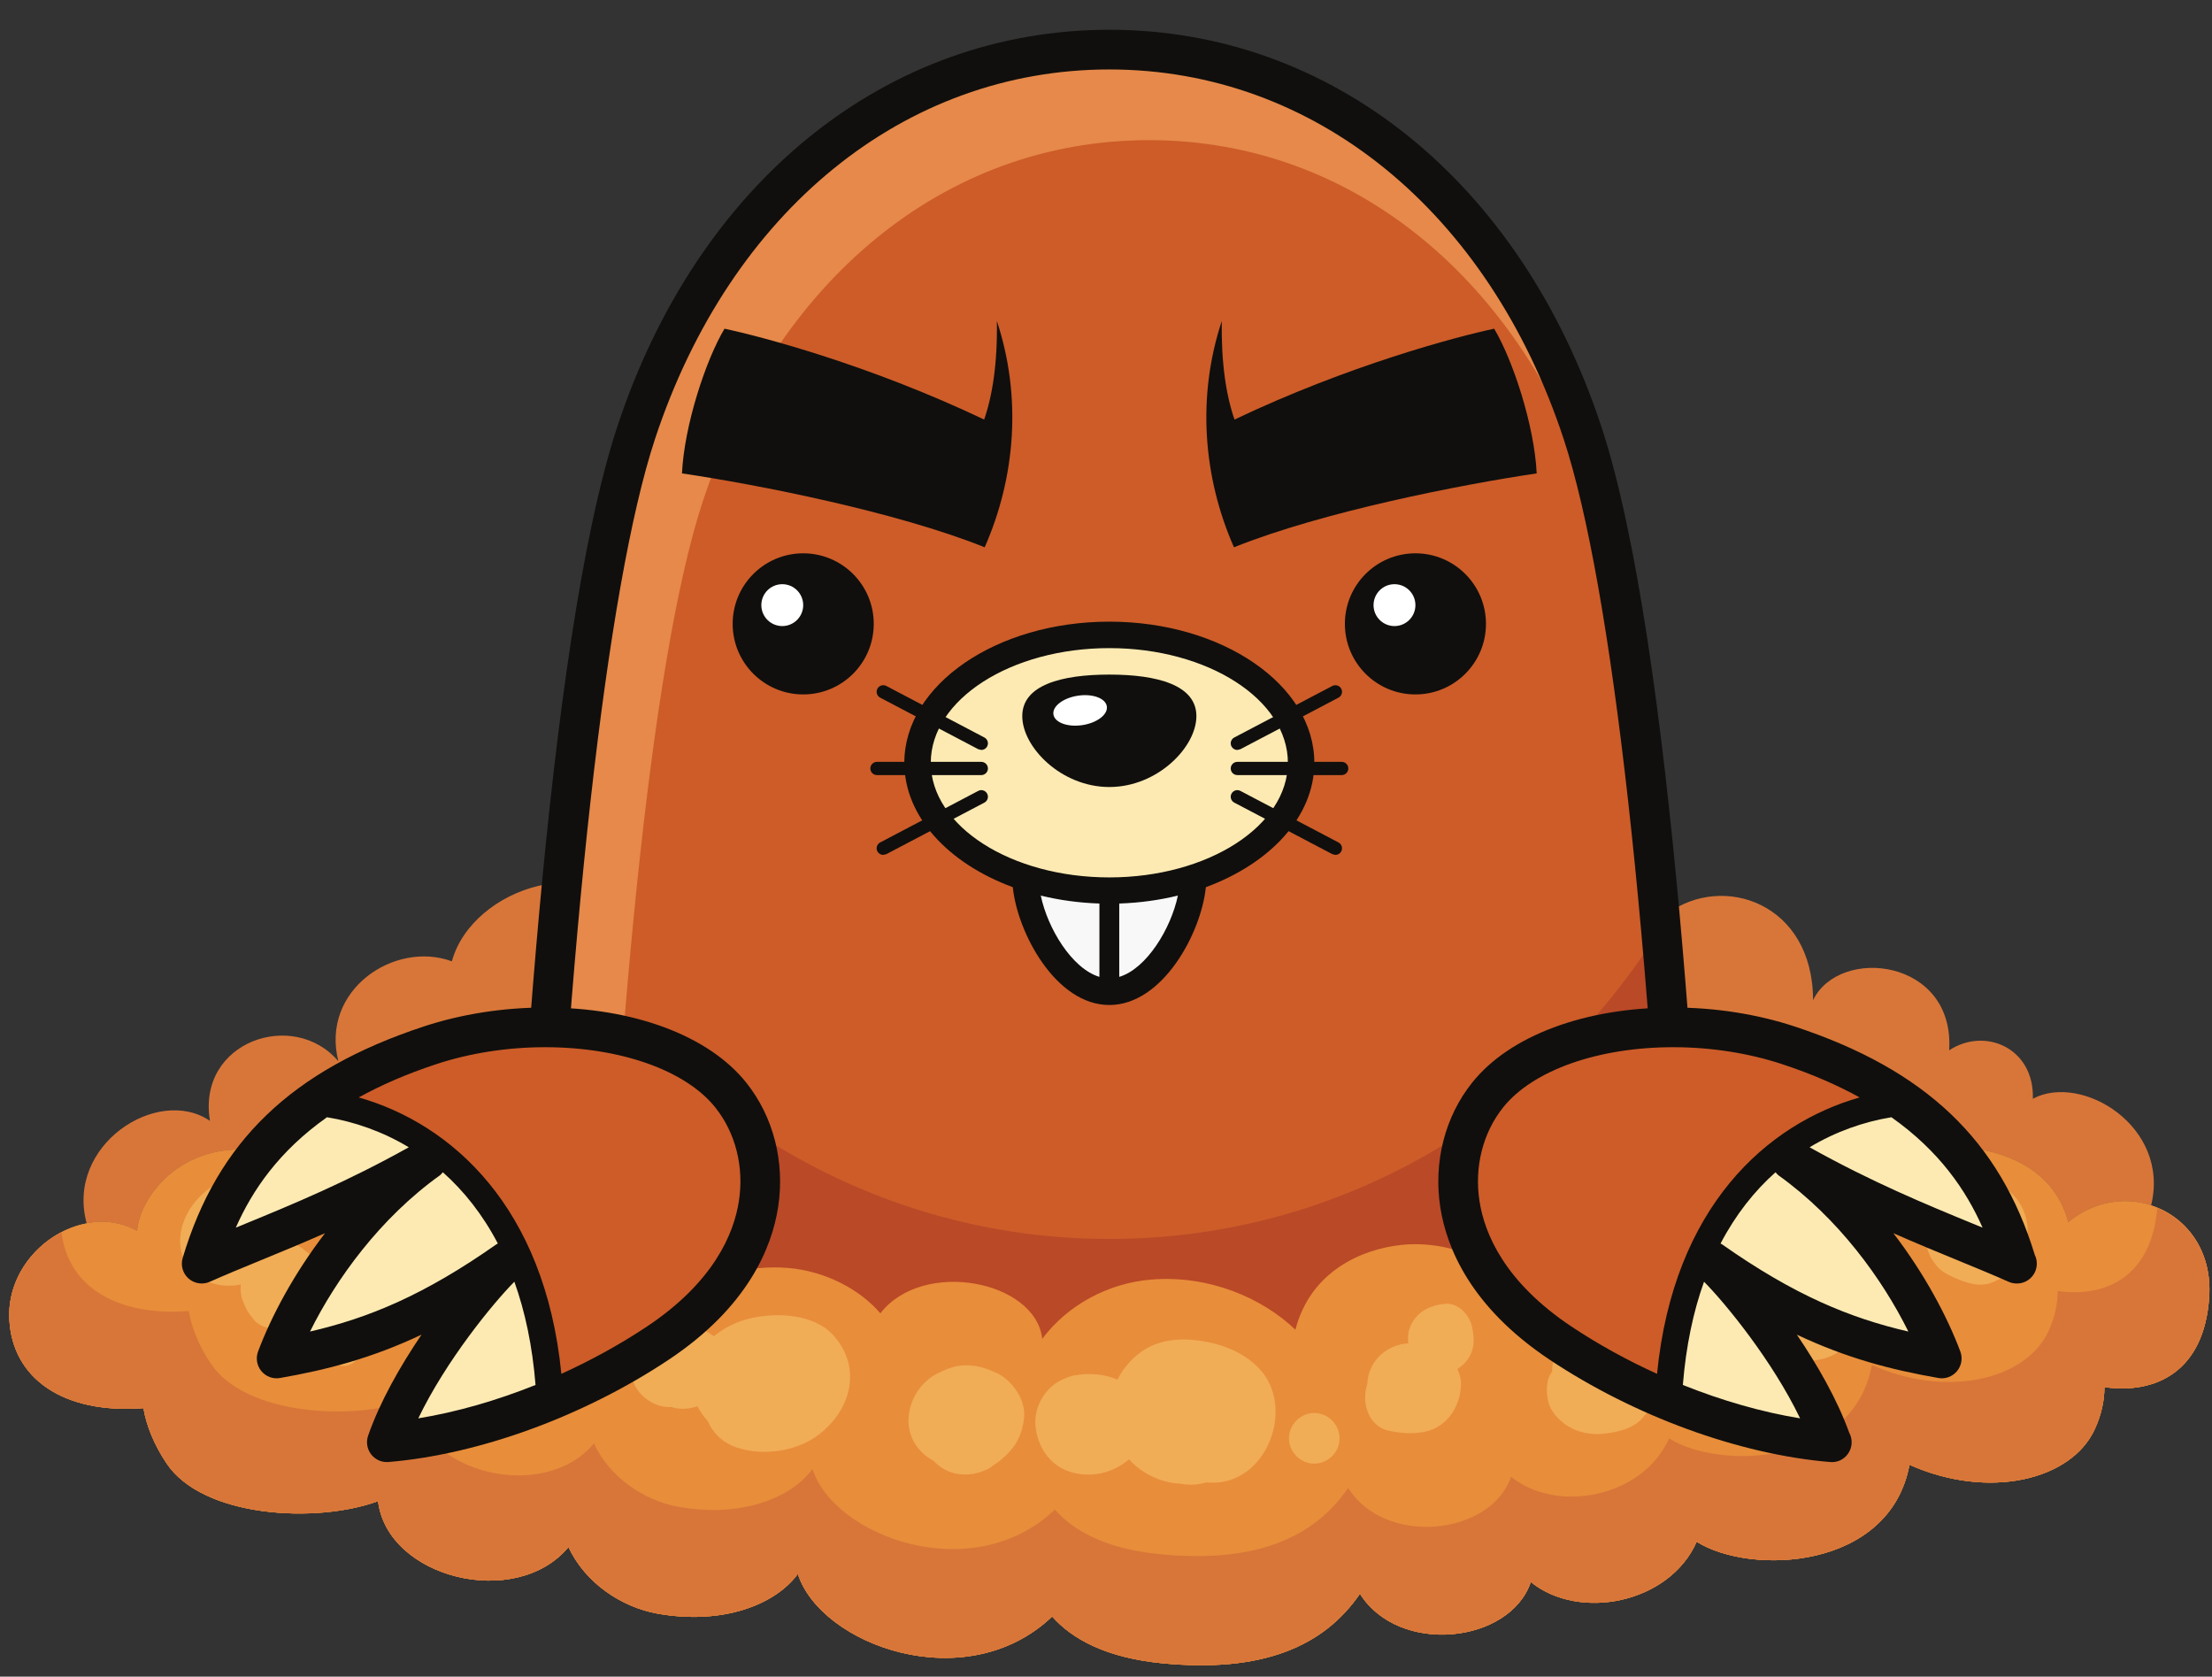 <svg width="223" height="169" viewBox="0 0 223 169" fill="none" xmlns="http://www.w3.org/2000/svg">
<rect x="0" y="0" width="223" height="169" fill="#333333" stroke="none"/>
<g clip-path="url(#clip0_1_167)">
<path d="M168.127 92.068C173.674 87.989 182.78 91.003 182.78 100.816C185.447 95.309 197.1 96.643 196.5 105.869C200.114 103.483 205.1 105.643 204.94 110.749C209.834 108.123 218.82 113.523 216.862 121.495C214.207 120.629 211.074 121.083 208.5 123.203C206.94 117.136 200.54 115.256 194.94 115.643C190.582 115.948 186.887 119.243 185.487 122.696C183.047 121.161 179.834 120.828 176.274 121.643C170.167 123.029 166.607 126.816 165.834 132.083C163.1 126.976 155.607 129.136 154.714 133.869C152.78 126.976 145.94 124.976 141.274 125.483C137.26 125.909 132.114 128.149 130.594 134.029C127.274 130.841 121.9 128.495 116.047 128.976C111.647 129.336 107.567 131.603 105.074 134.948C104.407 129.068 93.02 126.856 88.754 132.376C86.7 129.976 83.234 128.123 79.447 127.803C75.66 127.495 70.594 128.469 67.674 131.923C66.847 126.443 59.327 123.068 54.1 125.068C52.461 118.828 40.06 114.309 34.274 124.536C33.607 118.309 28.714 115.869 24.274 115.869C17.594 115.869 14.047 120.976 13.834 124.083C12.234 123.189 10.447 122.976 8.74 123.309C6.582 115.429 15.874 109.388 21.167 112.976C19.834 104.976 29.607 101.643 34.114 106.976C32.287 99.816 39.754 94.763 45.554 96.896C47.582 89.495 59.98 85.161 66.274 93.416C67.167 88.083 72.367 84.589 78.781 85.483C81.767 85.896 84.114 87.388 85.62 89.256C87.834 83.229 97.195 81.963 100.274 87.309C102.207 76.549 120.567 71.615 127.94 83.003C130.394 81.763 133.46 81.401 136.94 82.309C142.5 83.763 145.447 88.469 145.834 92.083C149.22 82.309 165.074 84.083 168.114 92.068H168.127Z" fill="#D87639"/>
<path d="M34.274 124.536C40.061 114.309 52.461 118.828 54.101 125.068C59.328 123.068 66.847 126.443 67.674 131.923C70.594 128.469 75.661 127.495 79.448 127.803C83.234 128.123 86.701 129.976 88.754 132.376C93.021 126.856 104.408 129.068 105.074 134.948C107.568 131.603 111.648 129.336 116.048 128.976C121.901 128.495 127.274 130.841 130.594 134.029C132.114 128.149 137.261 125.909 141.274 125.483C145.941 124.976 152.781 126.976 154.714 133.869C155.608 129.136 163.101 126.976 165.834 132.083C166.608 126.816 170.168 123.029 176.274 121.643C179.834 120.828 183.048 121.161 185.488 122.696C186.822 119.404 190.252 116.287 194.345 115.735C190.97 112.469 184.657 112.94 182.781 116.816C182.781 107.003 173.674 103.989 168.128 108.068H168.114C165.074 100.083 149.221 98.309 145.834 108.083C145.448 104.469 142.501 99.763 136.941 98.309C133.461 97.401 130.394 97.763 127.941 99.003C120.568 87.615 102.208 92.549 100.274 103.309C97.195 97.963 87.834 99.229 85.621 105.256C84.114 103.388 81.767 101.896 78.781 101.483C72.368 100.589 67.168 104.083 66.274 109.416C59.981 101.161 47.582 105.495 45.554 112.896C39.754 110.763 32.288 115.816 34.114 122.976L33.946 122.808C34.09 123.352 34.208 123.92 34.274 124.536Z" fill="#B74F2F"/>
<path d="M193.161 126.087C193.161 137.315 159.582 146.42 118.161 146.42C76.741 146.42 43.161 137.315 43.161 126.087C43.161 114.859 76.741 105.753 118.161 105.753C159.582 105.753 193.161 114.859 193.161 126.087Z" fill="#612D26"/>
<path d="M216.862 121.495C220.341 122.615 223.034 125.976 222.714 130.749C222.221 138.296 217.261 140.549 212.154 139.816C212.154 141.175 211.848 142.629 211.168 144.083C208.808 149.189 200.501 151.203 192.501 147.643C190.529 158.243 176.501 158.828 171.048 155.401C168.301 161.629 159.196 163.416 154.328 159.456C152.234 165.656 141.034 166.896 137.101 160.643C133.448 165.976 127.221 168.643 117.101 167.643C111.529 167.083 108.101 165.229 106.074 162.936C97.381 171.216 82.728 165.803 80.434 158.643C78.114 161.803 72.781 163.803 66.274 162.643C62.634 161.989 58.968 159.523 57.314 155.936C52.008 162.309 39.048 159.068 38.114 151.309C31.888 153.589 20.434 152.976 16.781 147.483C15.501 145.563 14.768 143.696 14.461 141.936C6.408 142.549 1.234 138.963 0.941 132.976C0.701 128.123 4.514 124.096 8.741 123.309C10.448 122.976 12.234 123.189 13.834 124.083C14.048 120.976 17.594 115.869 24.274 115.869C28.714 115.869 33.608 118.309 34.274 124.536C40.061 114.309 52.461 118.828 54.101 125.068C59.328 123.068 66.848 126.443 67.674 131.923C70.594 128.469 75.661 127.495 79.448 127.803C83.234 128.123 86.701 129.976 88.754 132.376C93.021 126.856 104.408 129.068 105.074 134.948C107.568 131.603 111.648 129.336 116.048 128.976C121.901 128.495 127.274 130.841 130.594 134.029C132.114 128.149 137.261 125.909 141.274 125.483C145.941 124.976 152.781 126.976 154.714 133.869C155.608 129.136 163.101 126.976 165.834 132.083C166.608 126.816 170.168 123.029 176.274 121.643C179.834 120.828 183.048 121.161 185.488 122.696C186.888 119.243 190.582 115.948 194.941 115.643C200.541 115.256 206.941 117.136 208.501 123.203C211.074 121.083 214.208 120.629 216.862 121.495Z" fill="#E88D3A"/>
<path d="M217.479 121.753C216.909 128.724 212.249 130.817 207.443 130.128C207.443 131.424 207.151 132.809 206.505 134.193C204.254 139.06 196.338 140.98 188.714 137.587C186.833 147.689 173.465 148.248 168.267 144.983C165.649 150.917 156.973 152.62 152.333 148.844C150.337 154.753 139.665 155.936 135.915 149.976C132.431 155.059 126.498 157.601 116.854 156.648C111.542 156.113 108.275 154.347 106.345 152.161C98.059 160.052 84.093 154.893 81.909 148.071C79.697 151.081 74.614 152.988 68.414 151.881C64.944 151.26 61.449 148.909 59.874 145.491C54.816 151.564 42.466 148.477 41.575 141.081C35.641 143.253 24.725 142.669 21.244 137.433C20.023 135.604 19.323 133.825 19.032 132.149C11.627 132.712 6.791 129.545 6.207 124.197C3.114 125.803 0.751 129.125 0.941 132.976C1.234 138.963 6.407 142.549 14.461 141.936C14.768 143.696 15.501 145.563 16.781 147.483C20.434 152.976 31.887 153.589 38.114 151.309C39.047 159.068 52.008 162.309 57.314 155.936C58.968 159.523 62.634 161.989 66.274 162.643C72.781 163.803 78.114 161.803 80.434 158.643C82.728 165.803 97.381 171.216 106.074 162.936C108.101 165.229 111.529 167.083 117.101 167.643C127.221 168.643 133.447 165.976 137.101 160.643C141.034 166.896 152.234 165.656 154.327 159.456C159.195 163.416 168.301 161.629 171.047 155.401C176.501 158.828 190.529 158.243 192.501 147.643C200.501 151.203 208.807 149.189 211.167 144.083C211.847 142.629 212.154 141.175 212.154 139.816C217.261 140.549 222.221 138.296 222.714 130.749C223.015 126.269 220.649 123.057 217.479 121.753Z" fill="#D87639"/>
<path d="M30.734 126.045L30.758 126.063L30.814 126.103L30.734 126.045Z" fill="#F1AC56"/>
<path d="M31.259 126.449C31.092 126.321 30.924 126.192 30.759 126.063C30.22 125.581 29.578 125.263 28.904 125.132C29.153 124.5 29.284 123.759 29.203 123.087C29.001 121.401 28.388 120.295 27.004 119.284C25.921 118.495 24.433 118.581 23.197 118.776C22.114 118.948 21.08 119.737 20.306 120.459C18.484 122.157 17.41 125.063 18.765 127.357C19.853 129.196 22.233 129.907 24.273 129.471C24.218 130.061 24.284 130.659 24.523 131.235C24.869 132.071 24.996 132.293 25.575 133.011C26.119 133.685 27.122 133.956 27.941 133.991C28.206 134.001 28.863 134.181 28.026 133.961C29.55 134.363 31.092 133.709 31.915 132.38C32.474 131.472 32.459 130.465 32.495 129.448C32.521 128.704 32.325 127.891 31.922 127.261C31.755 126.94 31.533 126.669 31.259 126.449Z" fill="#F1AC56"/>
<path d="M56.111 134.251L55.85 134.057C55.498 133.633 55.067 133.284 54.57 133.045C54.145 131.732 53.273 130.592 51.99 129.789C51.174 129.279 50.06 129.008 49.044 129.103C49.069 128.851 49.087 128.597 49.071 128.353C48.97 126.917 48.465 125.761 47.511 124.685C45.938 122.911 42.875 123.011 41.285 124.655C40.114 125.863 39.977 127.489 40.578 128.815C40.302 129.983 40.727 131.265 41.53 132.149C42.219 132.912 43.465 133.264 44.478 133.197C43.961 134.407 43.856 135.821 44.206 137.039C44.898 139.436 47.086 140.416 49.299 140.292C50.107 140.427 50.943 140.436 51.818 140.415L51.946 140.469H51.951C53.347 141.043 54.901 140.912 56.111 139.701C57.475 138.336 57.752 135.568 56.111 134.251Z" fill="#F1AC56"/>
<path d="M75.671 132.876C74.364 133.176 73.047 133.796 71.982 134.675C71.658 134.467 71.306 134.292 70.91 134.131C72.486 134.773 71.535 134.355 71.15 134.161C70.151 133.661 69.469 133.513 68.367 133.397C67.522 133.309 66.465 133.621 65.751 134.063C64.902 134.589 63.947 135.556 63.798 136.576C63.635 137.683 63.634 137.856 63.799 138.96C63.993 140.264 65.342 141.371 66.537 141.699C66.914 141.803 67.316 141.839 67.718 141.821L67.865 141.876C68.733 142.103 69.531 141.999 70.323 141.748C70.594 142.284 70.927 142.787 71.342 143.224C71.845 144.413 72.827 145.425 74.293 145.911C76.918 146.78 80.255 146.311 82.453 144.672C85.767 142.204 86.977 137.913 84.035 134.615C82.078 132.421 78.326 132.267 75.671 132.876Z" fill="#F1AC56"/>
<path d="M59.609 128.385C58.077 128.385 56.797 129.664 56.797 131.199C56.797 132.732 58.077 134.011 59.609 134.011C61.141 134.011 62.421 132.732 62.421 131.199C62.421 129.664 61.141 128.385 59.609 128.385Z" fill="#F1AC56"/>
<path d="M132.497 142.424C131.106 142.424 129.945 143.584 129.945 144.976C129.945 146.368 131.106 147.528 132.497 147.528C133.887 147.528 135.049 146.368 135.049 144.976C135.049 143.584 133.887 142.424 132.497 142.424Z" fill="#F1AC56"/>
<path d="M34.468 134.451L34.369 134.524C33.309 134.82 32.627 136.233 33.599 137.207C34.575 138.183 35.997 137.493 36.288 136.431L36.355 136.339C37.163 135.245 35.559 133.64 34.468 134.451Z" fill="#F1AC56"/>
<path d="M100.394 138.349C99.365 137.893 98.585 137.639 97.429 137.612C96.386 137.589 95.32 138.016 94.42 138.483C91.965 139.753 90.724 143.139 92.26 145.547C92.729 146.281 93.364 146.86 94.106 147.232C94.697 147.865 95.458 148.336 96.3 148.516C97.525 148.776 98.59 148.565 99.708 148.013L99.896 147.892C100.753 147.221 100.858 147.147 100.208 147.664C100.593 147.425 100.949 147.125 101.285 146.82C102.481 145.727 103.092 144.491 103.246 142.867C103.42 141.049 101.998 139.06 100.394 138.349Z" fill="#F1AC56"/>
<path d="M126.903 137.901C125.203 136.144 122.819 135.324 120.441 135.074C117.441 134.764 114.98 135.617 113.199 138.141C112.987 138.442 112.808 138.752 112.649 139.065C111.333 138.468 109.763 138.38 108.333 138.628C108.02 138.682 107.724 138.782 107.443 138.912C105.487 139.6 104.161 141.757 104.399 143.813C104.659 146.069 106.031 147.966 108.344 148.48C110.329 148.92 112.233 148.412 113.785 147.128L113.817 147.094C114.821 148.201 116.176 149.034 117.783 149.39C118.191 149.482 118.595 149.528 119 149.552C119.885 149.716 120.792 149.672 121.632 149.417C121.765 149.428 121.895 149.441 122.031 149.448C127.705 149.688 130.699 141.826 126.903 137.901Z" fill="#F1AC56"/>
<path d="M148.463 134.073C148.435 133.864 148.397 133.656 148.33 133.451C147.973 132.368 146.907 131.28 145.654 131.415C144.291 131.56 143.109 132.059 142.374 133.303C141.974 133.98 141.883 134.709 141.982 135.401C139.754 135.533 137.911 137.231 137.841 139.513C137.782 139.704 137.731 139.893 137.695 140.081C137.362 141.769 138.15 143.852 140.046 144.221C141.269 144.461 142.351 144.563 143.578 144.328C145.837 143.899 147.199 141.832 147.286 139.643C147.309 139.057 147.167 138.497 146.925 137.983C147.945 137.376 148.621 136.227 148.555 135.06L148.566 134.98C148.555 134.6 148.434 133.759 148.463 134.073Z" fill="#F1AC56"/>
<path d="M189.941 127.992C189.07 127.992 188.265 128.292 187.603 128.78L187.503 128.525C187.374 128.251 187.067 127.393 187.457 128.568C187.267 127.997 186.987 127.352 186.642 126.837C185.035 124.433 182.53 123.437 179.698 123.865C181.346 123.617 179.463 123.828 178.913 124.013C178.075 124.292 177.319 124.685 176.689 125.316C175.482 126.521 174.942 128.4 175.39 130.055L175.331 130.403C174.689 130.368 173.997 130.437 173.517 130.612C172.361 131.033 171.633 131.647 170.905 132.519C170.49 132.385 170.061 132.293 169.607 132.293C167.501 132.293 165.713 133.857 165.339 135.868C164.921 135.485 164.454 135.156 164.011 134.917C162.609 134.163 161.058 133.928 159.509 134.323C157.819 134.752 156.409 136.48 156.475 138.257L156.422 138.324C155.835 139.152 155.874 140.313 156.079 141.245C156.306 142.284 157.193 143.199 158.069 143.751C159.085 144.392 160.421 144.639 161.606 144.519C162.974 144.383 164.617 144.036 165.577 142.943C166.167 142.269 166.646 141.597 166.859 140.708C166.914 140.477 166.931 140.261 166.951 140.044C167.693 140.627 168.609 140.992 169.607 140.992C170.287 140.992 170.925 140.815 171.503 140.527C171.734 140.693 171.978 140.836 172.237 140.956C172.65 141.643 173.438 142.36 174.254 142.492C175.429 142.685 176.391 142.896 177.593 142.656C179.362 142.303 180.478 140.589 181.058 139.021C181.279 138.424 181.351 137.828 181.315 137.253C182.15 137.251 182.974 137.147 183.671 136.991C184.957 136.703 186.203 135.811 187.05 134.681C187.782 135.461 188.807 135.96 189.941 135.96C192.113 135.96 193.925 134.148 193.925 131.976C193.925 129.804 192.113 127.992 189.941 127.992Z" fill="#F1AC56"/>
<path d="M203.755 121.519C203.029 120.193 201.874 119.456 200.51 118.92C199.405 118.484 197.901 118.336 196.779 118.764C194.937 119.464 193.571 120.891 193.571 122.976C193.571 123.816 193.801 124.543 194.186 125.163C194.271 126.147 194.609 126.779 195.21 127.555C195.603 128.063 196.239 128.433 196.825 128.696C198.055 129.253 199.446 129.799 200.803 129.279C202.462 128.647 203.475 127.573 204.086 125.923C204.623 124.471 204.499 122.873 203.755 121.519Z" fill="#F1AC56"/>
<path d="M111.836 149.151C123.761 149.151 161.614 147.076 170.429 141.372C168.873 102.483 165.286 61.047 159.54 43.629C151.817 20.22 133.85 5 111.836 5C89.821 5 71.854 20.22 64.132 43.629C58.385 61.047 54.798 102.483 53.242 141.372C62.057 147.076 99.91 149.151 111.836 149.151Z" fill="#CD5C29"/>
<path d="M111.836 124.883C88.412 124.883 67.864 112.356 56.241 93.521C54.885 108.645 53.888 125.224 53.242 141.372C62.057 147.076 99.91 149.151 111.836 149.151C123.761 149.151 161.614 147.076 170.429 141.372C169.784 125.224 168.786 108.645 167.43 93.521C155.808 112.356 135.26 124.883 111.836 124.883Z" fill="#BA4927"/>
<path d="M60.575 142.74C62.042 106.064 65.426 66.987 70.845 50.559C78.129 28.483 95.074 14.127 115.836 14.127C136.598 14.127 153.542 28.483 160.826 50.559C161.819 53.571 161.041 48.177 159.54 43.629C151.817 20.22 133.85 5 111.836 5C89.821 5 71.854 20.22 64.132 43.629C58.385 61.047 54.798 102.483 53.242 141.372C56.334 143.373 62.613 144.059 60.575 142.74Z" fill="#E6894A"/>
<path d="M55.29 140.236C64.962 145.085 99.21 147.151 111.836 147.151C124.461 147.151 158.709 145.085 168.381 140.236C166.521 94.86 162.516 59.032 157.641 44.256C150.06 21.276 132.508 7 111.836 7C91.164 7 73.612 21.276 66.03 44.256C61.156 59.032 57.15 94.86 55.29 140.236ZM111.836 151.151C104.506 151.151 62.364 149.657 52.156 143.051C51.562 142.667 51.216 141.997 51.244 141.292C52.133 119.057 54.984 64.972 62.232 43.003C70.372 18.328 89.378 3 111.836 3C134.293 3 153.3 18.328 161.44 43.003C168.688 64.972 171.538 119.057 172.428 141.292C172.456 141.997 172.109 142.667 171.516 143.051C161.308 149.657 119.165 151.151 111.836 151.151Z" fill="#100F0D"/>
<path d="M120.266 88.496L120.279 88.549C120.279 92.789 116.506 99.963 111.839 99.963C107.172 99.963 103.386 92.789 103.386 88.549L103.412 88.496C105.959 89.311 108.826 89.776 111.839 89.776C114.866 89.776 117.719 89.311 120.266 88.496Z" fill="#F8F8F8"/>
<path d="M111.839 63.991C122.506 63.991 131.173 69.764 131.173 76.883C131.173 81.991 126.719 86.403 120.266 88.496C117.719 89.311 114.866 89.776 111.839 89.776C108.826 89.776 105.959 89.311 103.413 88.496V88.484C96.959 86.403 92.506 81.991 92.506 76.883C92.506 69.764 101.159 63.991 111.839 63.991Z" fill="#FDEAB3"/>
<path d="M120.613 72.183C120.613 75.313 116.683 79.328 111.835 79.328C106.987 79.328 103.058 75.313 103.058 72.183C103.058 69.053 106.987 67.995 111.835 67.995C116.683 67.995 120.613 69.053 120.613 72.183Z" fill="#100F0D"/>
<path d="M111.585 71.2C111.707 72.019 110.601 72.865 109.116 73.089C107.629 73.313 106.323 72.831 106.199 72.012C106.077 71.193 107.181 70.347 108.668 70.123C110.153 69.899 111.461 70.38 111.585 71.2Z" fill="white"/>
<path d="M111.836 88.439C101.91 88.439 93.836 83.256 93.836 76.883C93.836 70.511 101.91 65.327 111.836 65.327C121.761 65.327 129.836 70.511 129.836 76.883C129.836 83.256 121.761 88.439 111.836 88.439ZM112.836 98.465V91.071C114.9 91.003 116.882 90.728 118.746 90.271C118.053 93.589 115.6 97.635 112.836 98.465ZM104.925 90.271C106.789 90.728 108.772 91.003 110.836 91.071V98.465C108.072 97.635 105.618 93.589 104.925 90.271ZM132.502 76.883C132.502 69.041 123.232 62.66 111.836 62.66C100.44 62.66 91.169 69.041 91.169 76.883C91.169 82.305 95.602 87.025 102.105 89.424C102.565 94.023 106.446 101.3 111.836 101.3C117.225 101.3 121.106 94.023 121.566 89.424C128.069 87.025 132.502 82.305 132.502 76.883Z" fill="#100F0D"/>
<path d="M98.93 78.125H88.409C88.04 78.125 87.742 77.826 87.742 77.459C87.742 77.091 88.04 76.792 88.409 76.792H98.93C99.299 76.792 99.597 77.091 99.597 77.459C99.597 77.826 99.299 78.125 98.93 78.125Z" fill="#100F0D"/>
<path d="M89.043 86.171C88.805 86.171 88.573 86.041 88.454 85.814C88.282 85.489 88.409 85.085 88.734 84.915L98.621 79.719C98.945 79.548 99.35 79.673 99.52 79.999C99.692 80.325 99.566 80.728 99.24 80.899L89.354 86.095L89.043 86.171Z" fill="#100F0D"/>
<path d="M98.93 75.593L98.621 75.516L88.734 70.321C88.409 70.151 88.282 69.747 88.454 69.421C88.624 69.096 89.03 68.972 89.354 69.141L99.24 74.336C99.566 74.507 99.692 74.911 99.52 75.236C99.402 75.463 99.17 75.593 98.93 75.593Z" fill="#100F0D"/>
<path d="M135.262 78.125H124.741C124.372 78.125 124.074 77.826 124.074 77.459C124.074 77.091 124.372 76.792 124.741 76.792H135.262C135.632 76.792 135.929 77.091 135.929 77.459C135.929 77.826 135.632 78.125 135.262 78.125Z" fill="#100F0D"/>
<path d="M134.627 86.171L134.317 86.095L124.43 80.899C124.105 80.728 123.978 80.325 124.15 79.999C124.322 79.673 124.726 79.548 125.05 79.719L134.937 84.915C135.262 85.085 135.389 85.489 135.217 85.814C135.098 86.041 134.866 86.171 134.627 86.171Z" fill="#100F0D"/>
<path d="M124.741 75.593C124.501 75.593 124.269 75.463 124.15 75.236C123.978 74.911 124.105 74.507 124.43 74.336L134.317 69.141C134.641 68.972 135.046 69.096 135.217 69.421C135.389 69.747 135.262 70.151 134.937 70.321L125.05 75.516L124.741 75.593Z" fill="#100F0D"/>
<path d="M88.086 62.883C88.086 66.812 84.903 69.995 80.974 69.995C77.047 69.995 73.863 66.812 73.863 62.883C73.863 58.956 77.047 55.772 80.974 55.772C84.903 55.772 88.086 58.956 88.086 62.883Z" fill="#100F0D"/>
<path d="M80.974 60.995C80.974 62.16 80.029 63.105 78.864 63.105C77.697 63.105 76.753 62.16 76.753 60.995C76.753 59.829 77.697 58.884 78.864 58.884C80.029 58.884 80.974 59.829 80.974 60.995Z" fill="white"/>
<path d="M68.753 47.716C76.36 48.841 90.334 51.579 99.27 55.164C102.392 48.085 103.016 39.957 100.497 32.352C100.568 36.624 100.054 39.871 99.216 42.289C87.753 36.832 76.884 33.947 73.04 33.132C71.168 36.259 68.985 42.848 68.753 47.716Z" fill="#100F0D"/>
<path d="M149.806 62.883C149.806 66.812 146.622 69.995 142.694 69.995C138.766 69.995 135.583 66.812 135.583 62.883C135.583 58.956 138.766 55.772 142.694 55.772C146.622 55.772 149.806 58.956 149.806 62.883Z" fill="#100F0D"/>
<path d="M142.693 60.995C142.693 62.16 141.748 63.105 140.582 63.105C139.417 63.105 138.472 62.16 138.472 60.995C138.472 59.829 139.417 58.884 140.582 58.884C141.748 58.884 142.693 59.829 142.693 60.995Z" fill="white"/>
<path d="M154.92 47.716C147.312 48.841 133.337 51.579 124.401 55.164C121.28 48.085 120.656 39.957 123.174 32.352C123.104 36.624 123.617 39.871 124.456 42.289C135.92 36.832 146.788 33.947 150.632 33.132C152.504 36.259 154.686 42.848 154.92 47.716Z" fill="#100F0D"/>
<path d="M216.862 121.495C220.341 122.615 223.034 125.976 222.714 130.749C222.221 138.296 217.261 140.549 212.154 139.816C212.154 141.175 211.848 142.629 211.168 144.083C208.808 149.189 200.501 151.203 192.501 147.643C190.529 158.243 176.501 158.828 171.048 155.401C168.301 161.629 159.196 163.416 154.328 159.456C152.234 165.656 141.034 166.896 137.101 160.643C133.448 165.976 127.221 168.643 117.101 167.643C111.529 167.083 108.101 165.229 106.074 162.936C97.381 171.216 82.728 165.803 80.434 158.643C78.114 161.803 72.781 163.803 66.274 162.643C62.634 161.989 58.968 159.523 57.314 155.936C52.008 162.309 39.048 159.068 38.114 151.309C31.888 153.589 20.434 152.976 16.781 147.483C15.501 145.563 14.768 143.696 14.461 141.936C6.408 142.549 1.234 138.963 0.941 132.976C0.701 128.123 4.514 124.096 8.741 123.309C10.448 122.976 12.234 123.189 13.834 124.083C14.048 120.976 17.594 115.869 24.274 115.869C28.714 115.869 33.608 118.309 34.274 124.536C40.061 114.309 52.461 118.828 54.101 125.068C59.328 123.068 66.848 126.443 67.674 131.923C70.594 128.469 75.661 127.495 79.448 127.803C83.234 128.123 86.701 129.976 88.754 132.376C93.021 126.856 104.408 129.068 105.074 134.948C107.568 131.603 111.648 129.336 116.048 128.976C121.901 128.495 127.274 130.841 130.594 134.029C132.114 128.149 137.261 125.909 141.274 125.483C145.941 124.976 152.781 126.976 154.714 133.869C155.608 129.136 163.101 126.976 165.834 132.083C166.608 126.816 170.168 123.029 176.274 121.643C179.834 120.828 183.048 121.161 185.488 122.696C186.888 119.243 190.582 115.948 194.941 115.643C200.541 115.256 206.941 117.136 208.501 123.203C211.074 121.083 214.208 120.629 216.862 121.495Z" fill="#E88D3A"/>
<path d="M217.479 121.753C216.909 128.724 212.249 130.817 207.443 130.128C207.443 131.424 207.151 132.809 206.505 134.193C204.254 139.06 196.338 140.98 188.714 137.587C186.833 147.689 173.465 148.248 168.267 144.983C165.649 150.917 156.973 152.62 152.333 148.844C150.337 154.753 139.665 155.936 135.915 149.976C132.431 155.059 126.498 157.601 116.854 156.648C111.542 156.113 108.275 154.347 106.345 152.161C98.059 160.052 84.093 154.893 81.909 148.071C79.697 151.081 74.614 152.988 68.414 151.881C64.944 151.26 61.449 148.909 59.874 145.491C54.816 151.564 42.466 148.477 41.575 141.081C35.641 143.253 24.725 142.669 21.244 137.433C20.023 135.604 19.323 133.825 19.032 132.149C11.627 132.712 6.791 129.545 6.207 124.197C3.114 125.803 0.751 129.125 0.941 132.976C1.234 138.963 6.407 142.549 14.461 141.936C14.768 143.696 15.501 145.563 16.781 147.483C20.434 152.976 31.887 153.589 38.114 151.309C39.047 159.068 52.008 162.309 57.314 155.936C58.968 159.523 62.634 161.989 66.274 162.643C72.781 163.803 78.114 161.803 80.434 158.643C82.728 165.803 97.381 171.216 106.074 162.936C108.101 165.229 111.529 167.083 117.101 167.643C127.221 168.643 133.447 165.976 137.101 160.643C141.034 166.896 152.234 165.656 154.327 159.456C159.195 163.416 168.301 161.629 171.047 155.401C176.501 158.828 190.529 158.243 192.501 147.643C200.501 151.203 208.807 149.189 211.167 144.083C211.847 142.629 212.154 141.175 212.154 139.816C217.261 140.549 222.221 138.296 222.714 130.749C223.015 126.269 220.649 123.057 217.479 121.753Z" fill="#D87639"/>
<path d="M30.734 126.045L30.758 126.063L30.814 126.103L30.734 126.045Z" fill="#F1AC56"/>
<path d="M31.259 126.449C31.092 126.321 30.924 126.192 30.759 126.063C30.22 125.581 29.578 125.263 28.904 125.132C29.153 124.5 29.284 123.759 29.203 123.087C29.001 121.401 28.388 120.295 27.004 119.284C25.921 118.495 24.433 118.581 23.197 118.776C22.114 118.948 21.08 119.737 20.306 120.459C18.484 122.157 17.41 125.063 18.765 127.357C19.853 129.196 22.233 129.907 24.273 129.471C24.218 130.061 24.284 130.659 24.523 131.235C24.869 132.071 24.996 132.293 25.575 133.011C26.119 133.685 27.122 133.956 27.941 133.991C28.206 134.001 28.863 134.181 28.026 133.961C29.55 134.363 31.092 133.709 31.915 132.38C32.474 131.472 32.459 130.465 32.495 129.448C32.521 128.704 32.325 127.891 31.922 127.261C31.755 126.94 31.533 126.669 31.259 126.449Z" fill="#F1AC56"/>
<path d="M56.111 134.251L55.85 134.057C55.498 133.633 55.067 133.284 54.57 133.045C54.145 131.732 53.273 130.592 51.99 129.789C51.174 129.279 50.06 129.008 49.044 129.103C49.069 128.851 49.087 128.597 49.071 128.353C48.97 126.917 48.465 125.761 47.511 124.685C45.938 122.911 42.875 123.011 41.285 124.655C40.114 125.863 39.977 127.489 40.578 128.815C40.302 129.983 40.727 131.265 41.53 132.149C42.219 132.912 43.465 133.264 44.478 133.197C43.961 134.407 43.856 135.821 44.206 137.039C44.898 139.436 47.086 140.416 49.299 140.292C50.107 140.427 50.943 140.436 51.818 140.415L51.946 140.469H51.951C53.347 141.043 54.901 140.912 56.111 139.701C57.475 138.336 57.752 135.568 56.111 134.251Z" fill="#F1AC56"/>
<path d="M75.671 132.876C74.364 133.176 73.047 133.796 71.982 134.675C71.658 134.467 71.306 134.292 70.91 134.131C72.486 134.773 71.535 134.355 71.15 134.161C70.151 133.661 69.469 133.513 68.367 133.397C67.522 133.309 66.465 133.621 65.751 134.063C64.902 134.589 63.947 135.556 63.798 136.576C63.635 137.683 63.634 137.856 63.799 138.96C63.993 140.264 65.342 141.371 66.537 141.699C66.914 141.803 67.316 141.839 67.718 141.821L67.865 141.876C68.733 142.103 69.531 141.999 70.323 141.748C70.594 142.284 70.927 142.787 71.342 143.224C71.845 144.413 72.827 145.425 74.293 145.911C76.918 146.78 80.255 146.311 82.453 144.672C85.767 142.204 86.977 137.913 84.035 134.615C82.078 132.421 78.326 132.267 75.671 132.876Z" fill="#F1AC56"/>
<path d="M59.609 128.385C58.077 128.385 56.797 129.664 56.797 131.199C56.797 132.732 58.077 134.011 59.609 134.011C61.141 134.011 62.421 132.732 62.421 131.199C62.421 129.664 61.141 128.385 59.609 128.385Z" fill="#F1AC56"/>
<path d="M132.497 142.424C131.106 142.424 129.945 143.584 129.945 144.976C129.945 146.368 131.106 147.528 132.497 147.528C133.887 147.528 135.049 146.368 135.049 144.976C135.049 143.584 133.887 142.424 132.497 142.424Z" fill="#F1AC56"/>
<path d="M34.468 134.451L34.369 134.524C33.309 134.82 32.627 136.233 33.599 137.207C34.575 138.183 35.997 137.493 36.288 136.431L36.355 136.339C37.163 135.245 35.559 133.64 34.468 134.451Z" fill="#F1AC56"/>
<path d="M100.394 138.349C99.365 137.893 98.585 137.639 97.429 137.612C96.386 137.589 95.32 138.016 94.42 138.483C91.965 139.753 90.724 143.139 92.26 145.547C92.729 146.281 93.364 146.86 94.106 147.232C94.697 147.865 95.458 148.336 96.3 148.516C97.525 148.776 98.59 148.565 99.708 148.013L99.896 147.892C100.753 147.221 100.858 147.147 100.208 147.664C100.593 147.425 100.949 147.125 101.285 146.82C102.481 145.727 103.092 144.491 103.246 142.867C103.42 141.049 101.998 139.06 100.394 138.349Z" fill="#F1AC56"/>
<path d="M126.903 137.901C125.203 136.144 122.819 135.324 120.441 135.074C117.441 134.764 114.98 135.617 113.199 138.141C112.987 138.442 112.808 138.752 112.649 139.065C111.333 138.468 109.763 138.38 108.333 138.628C108.02 138.682 107.724 138.782 107.443 138.912C105.487 139.6 104.161 141.757 104.399 143.813C104.659 146.069 106.031 147.966 108.344 148.48C110.329 148.92 112.233 148.412 113.785 147.128L113.817 147.094C114.821 148.201 116.176 149.034 117.783 149.39C118.191 149.482 118.595 149.528 119 149.552C119.885 149.716 120.792 149.672 121.632 149.417C121.765 149.428 121.895 149.441 122.031 149.448C127.705 149.688 130.699 141.826 126.903 137.901Z" fill="#F1AC56"/>
<path d="M148.463 134.073C148.435 133.864 148.397 133.656 148.33 133.451C147.973 132.368 146.907 131.28 145.654 131.415C144.291 131.56 143.109 132.059 142.374 133.303C141.974 133.98 141.883 134.709 141.982 135.401C139.754 135.533 137.911 137.231 137.841 139.513C137.782 139.704 137.731 139.893 137.695 140.081C137.362 141.769 138.15 143.852 140.046 144.221C141.269 144.461 142.351 144.563 143.578 144.328C145.837 143.899 147.199 141.832 147.286 139.643C147.309 139.057 147.167 138.497 146.925 137.983C147.945 137.376 148.621 136.227 148.555 135.06L148.566 134.98C148.555 134.6 148.434 133.759 148.463 134.073Z" fill="#F1AC56"/>
<path d="M189.941 127.992C189.07 127.992 188.265 128.292 187.603 128.78L187.503 128.525C187.374 128.251 187.067 127.393 187.457 128.568C187.267 127.997 186.987 127.352 186.642 126.837C185.035 124.433 182.53 123.437 179.698 123.865C181.346 123.617 179.463 123.828 178.913 124.013C178.075 124.292 177.319 124.685 176.689 125.316C175.482 126.521 174.942 128.4 175.39 130.055L175.331 130.403C174.689 130.368 173.997 130.437 173.517 130.612C172.361 131.033 171.633 131.647 170.905 132.519C170.49 132.385 170.061 132.293 169.607 132.293C167.501 132.293 165.713 133.857 165.339 135.868C164.921 135.485 164.454 135.156 164.011 134.917C162.609 134.163 161.058 133.928 159.509 134.323C157.819 134.752 156.409 136.48 156.475 138.257L156.422 138.324C155.835 139.152 155.874 140.313 156.079 141.245C156.306 142.284 157.193 143.199 158.069 143.751C159.085 144.392 160.421 144.639 161.606 144.519C162.974 144.383 164.617 144.036 165.577 142.943C166.167 142.269 166.646 141.597 166.859 140.708C166.914 140.477 166.931 140.261 166.951 140.044C167.693 140.627 168.609 140.992 169.607 140.992C170.287 140.992 170.925 140.815 171.503 140.527C171.734 140.693 171.978 140.836 172.237 140.956C172.65 141.643 173.438 142.36 174.254 142.492C175.429 142.685 176.391 142.896 177.593 142.656C179.362 142.303 180.478 140.589 181.058 139.021C181.279 138.424 181.351 137.828 181.315 137.253C182.15 137.251 182.974 137.147 183.671 136.991C184.957 136.703 186.203 135.811 187.05 134.681C187.782 135.461 188.807 135.96 189.941 135.96C192.113 135.96 193.925 134.148 193.925 131.976C193.925 129.804 192.113 127.992 189.941 127.992Z" fill="#F1AC56"/>
<path d="M203.755 121.519C203.029 120.193 201.874 119.456 200.51 118.92C199.405 118.484 197.901 118.336 196.779 118.764C194.937 119.464 193.571 120.891 193.571 122.976C193.571 123.816 193.801 124.543 194.186 125.163C194.271 126.147 194.609 126.779 195.21 127.555C195.603 128.063 196.239 128.433 196.825 128.696C198.055 129.253 199.446 129.799 200.803 129.279C202.462 128.647 203.475 127.573 204.086 125.923C204.623 124.471 204.499 122.873 203.755 121.519Z" fill="#F1AC56"/>
<path d="M55.447 140.924L55.528 141.122C49.7 143.549 43.914 144.962 38.993 145.377C41.66 137.71 48.886 129.044 51.22 127.044L52.248 126.59C53.993 130.484 55.153 135.229 55.447 140.924Z" fill="#FDEAB3"/>
<path d="M52.248 126.591L51.22 127.044C42.22 133.377 35.553 135.591 27.886 136.924C30.22 130.711 35.446 122.377 43.22 116.817L43.886 115.871C47.194 118.349 50.153 121.843 52.248 126.591Z" fill="#FDEAB3"/>
<path d="M31.619 111.084C35.66 111.496 40.006 112.99 43.886 115.87L43.219 116.817C33.886 122.15 26.34 124.71 20.326 127.377C22.194 121.122 25.393 115.537 31.619 111.084Z" fill="#FDEAB3"/>
<path d="M73.659 110.364C78.379 116.257 78.566 127.216 66.326 135.377C62.861 137.697 59.179 139.603 55.527 141.123L55.446 140.924C55.153 135.229 53.992 130.484 52.247 126.591C50.153 121.843 47.194 118.349 43.886 115.871C40.006 112.991 35.659 111.496 31.619 111.084C34.712 108.871 38.539 106.949 43.326 105.364C54.446 101.697 68.326 103.697 73.659 110.364Z" fill="#CD5C29"/>
<path d="M74.49 121.072C73.981 124.357 71.959 129.215 65.223 133.707C62.517 135.511 59.596 137.111 56.592 138.477C54.931 121.636 45.516 113.277 36.166 110.616C38.389 109.388 40.961 108.259 43.959 107.269C47.358 106.147 51.158 105.553 54.95 105.553C62.538 105.553 69.112 107.879 72.105 111.617C74.156 114.183 75.026 117.628 74.49 121.072ZM51.855 129.192C52.931 132.192 53.672 135.649 53.989 139.597C50.046 141.179 46.017 142.335 42.169 142.963C44.981 137.121 49.697 131.371 51.855 129.192ZM31.256 134.213C33.861 128.956 38.294 122.793 44.385 118.441L44.649 118.161C46.765 120.041 48.657 122.416 50.19 125.343L50.072 125.401C42.734 130.564 37.133 132.853 31.256 134.213ZM24.737 123.345C24.412 123.479 24.09 123.609 23.773 123.741C25.438 119.971 28.126 116.031 32.965 112.613C35.764 113.071 38.581 114.06 41.213 115.641C34.935 119.144 29.527 121.377 24.737 123.345ZM54.95 101.553C50.738 101.553 46.504 102.216 42.706 103.469C29.404 107.86 21.913 115.055 18.417 126.8C18.194 127.547 18.426 128.357 19.013 128.873C19.599 129.387 20.433 129.515 21.145 129.199C22.737 128.491 24.439 127.791 26.256 127.045C28.309 126.201 30.47 125.313 32.766 124.3C29.604 128.424 27.335 132.712 26.018 136.221C25.765 136.893 25.893 137.649 26.35 138.201C26.808 138.753 27.521 139.025 28.233 138.895C32.986 138.068 37.499 136.889 42.494 134.528C40.349 137.691 38.303 141.284 37.11 144.713C36.888 145.352 37.005 146.06 37.419 146.596C37.801 147.087 38.385 147.371 38.999 147.371L39.166 147.364C48.313 146.601 58.883 142.74 67.442 137.035C75.388 131.737 77.81 125.764 78.444 121.685C79.149 117.137 77.977 112.556 75.228 109.119C71.438 104.381 63.858 101.553 54.95 101.553Z" fill="#100F0D"/>
<path d="M180.313 105.364C185.1 106.949 188.94 108.871 192.033 111.084C187.993 111.484 183.634 112.977 179.753 115.883C176.446 118.364 173.486 121.857 171.406 126.603C169.66 130.496 168.513 135.229 168.206 140.924L168.126 141.137C164.46 139.616 160.78 137.697 157.313 135.377C145.086 127.216 145.273 116.257 149.98 110.364C155.313 103.697 169.206 101.697 180.313 105.364Z" fill="#CD5C29"/>
<path d="M172.419 127.044C174.753 129.044 181.979 137.71 184.646 145.377C179.739 144.962 173.953 143.549 168.126 141.137L168.206 140.924C168.513 135.229 169.659 130.496 171.406 126.602L172.419 127.044Z" fill="#FDEAB3"/>
<path d="M180.42 116.817C188.194 122.377 193.42 130.711 195.753 136.924C188.086 135.591 181.42 133.377 172.42 127.044L171.406 126.603C173.486 121.857 176.446 118.364 179.753 115.883L180.42 116.817Z" fill="#FDEAB3"/>
<path d="M192.033 111.084C198.26 115.537 201.46 121.122 203.313 127.377C197.313 124.71 189.753 122.15 180.42 116.817L179.753 115.882C183.634 112.977 187.993 111.484 192.033 111.084Z" fill="#FDEAB3"/>
<path d="M198.909 123.345C194.118 121.377 188.709 119.144 182.431 115.641C185.065 114.06 187.881 113.071 190.681 112.613C195.519 116.031 198.206 119.971 199.871 123.741C199.554 123.609 199.234 123.479 198.909 123.345ZM192.389 134.213C186.513 132.853 180.911 130.564 173.574 125.401L173.453 125.347C174.985 122.417 176.879 120.043 178.995 118.161L179.259 118.441C185.351 122.793 189.785 128.956 192.389 134.213ZM181.475 142.963C177.629 142.335 173.598 141.179 169.655 139.597C169.974 135.649 170.713 132.192 171.79 129.192C173.947 131.371 178.663 137.121 181.475 142.963ZM149.154 121.072C148.619 117.628 149.489 114.183 151.539 111.619C154.533 107.879 161.106 105.553 168.695 105.553C172.486 105.553 176.287 106.147 179.686 107.269C182.685 108.259 185.255 109.388 187.478 110.616C178.13 113.277 168.713 121.636 167.053 138.477C164.049 137.111 161.129 135.511 158.421 133.707C151.686 129.215 149.663 124.357 149.154 121.072ZM205.137 126.492C201.601 114.929 194.126 107.823 180.938 103.469C177.141 102.216 172.907 101.553 168.695 101.553C159.787 101.553 152.206 104.381 148.418 109.119C145.667 112.556 144.495 117.137 145.201 121.685C145.834 125.764 148.257 131.737 156.202 137.035C164.761 142.74 175.331 146.601 184.478 147.364L184.645 147.371H184.659C185.754 147.404 186.673 146.48 186.671 145.371C186.671 145.023 186.583 144.695 186.426 144.409C185.221 141.072 183.233 137.597 181.15 134.528C186.145 136.889 190.658 138.068 195.413 138.895C196.125 139.025 196.837 138.753 197.295 138.201C197.753 137.649 197.879 136.893 197.627 136.221C196.309 132.712 194.041 128.424 190.878 124.3C193.175 125.313 195.335 126.201 197.389 127.045C199.205 127.791 200.909 128.491 202.499 129.199C202.759 129.315 203.037 129.371 203.311 129.371H203.338C204.443 129.371 205.338 128.475 205.338 127.371C205.338 127.055 205.266 126.757 205.137 126.492Z" fill="#100F0D"/>
</g>
<defs>
<clipPath id="clip0_1_167">
<rect width="221.81" height="164.85" fill="white" transform="translate(0.93 3)"/>
</clipPath>
</defs>
</svg>

